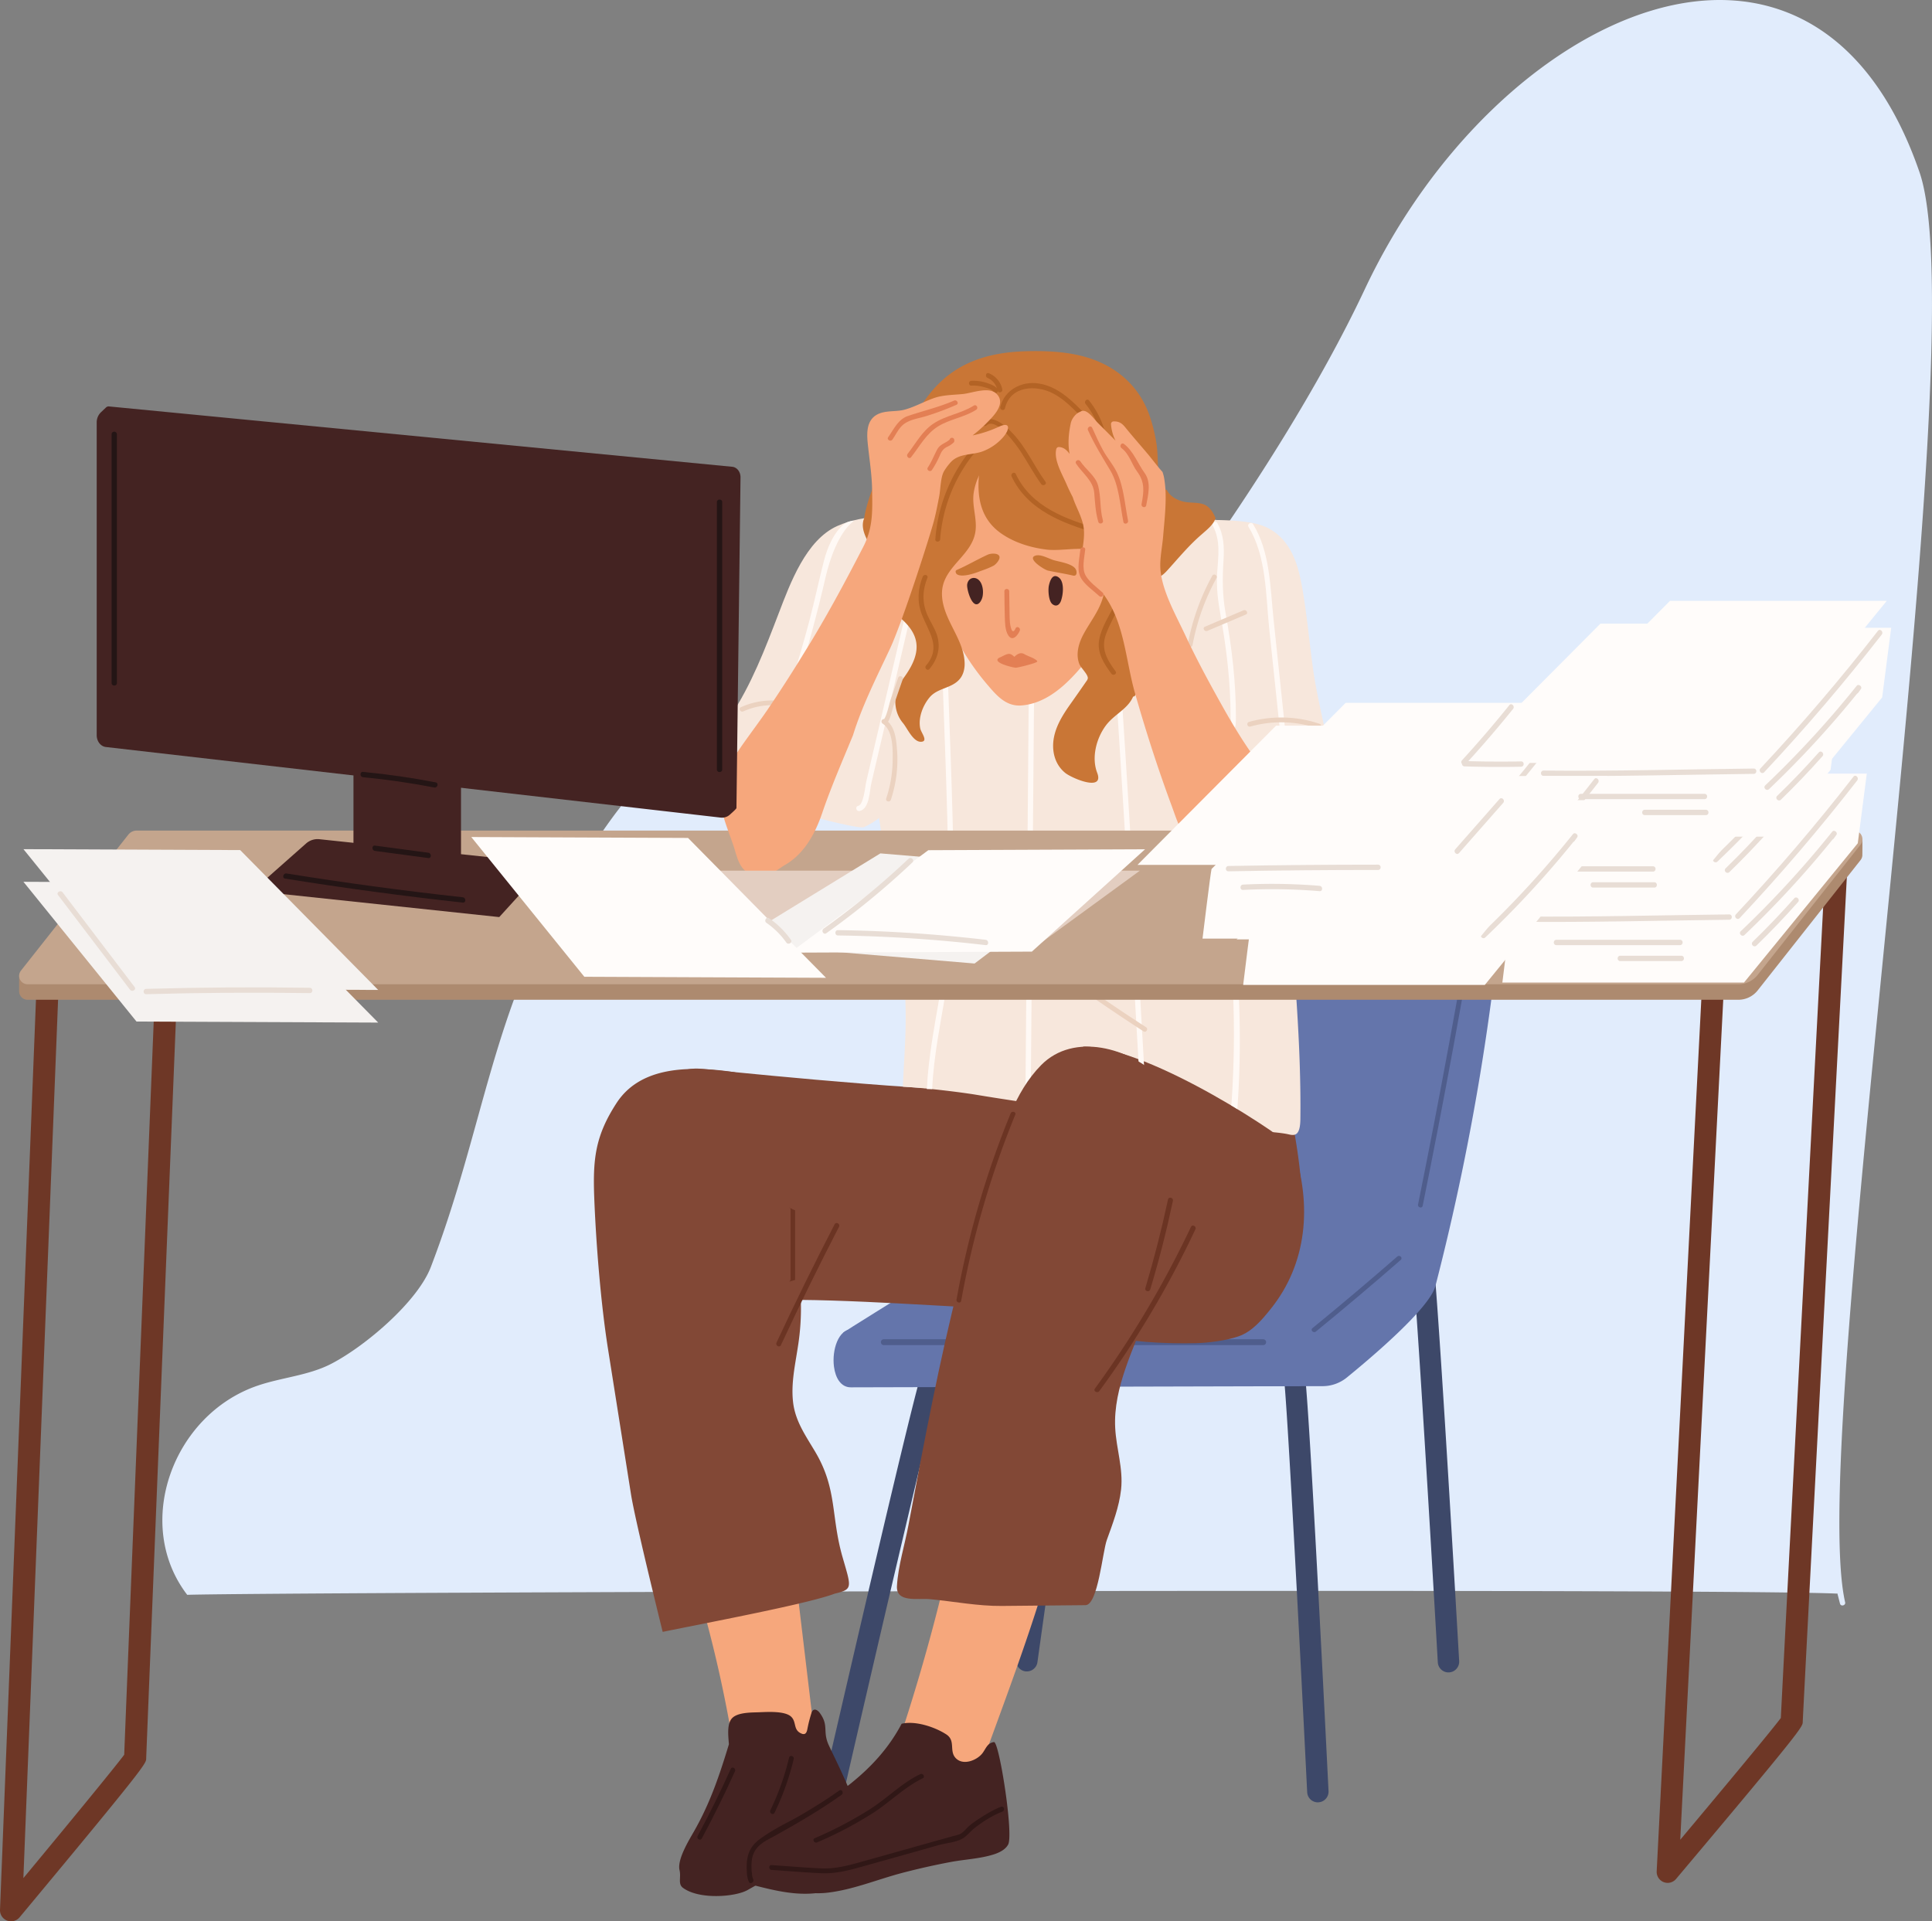 <svg id="Layer_1" data-name="Layer 1" xmlns="http://www.w3.org/2000/svg" viewBox="0 0 1574.99 1566.41"><rect x="0" y="0" width="1574.99" height="1566.41" fill="#808080" stroke="none"/><defs><style>.cls-1{fill:#e1ecfc;}.cls-2{fill:#f6a77c;}.cls-3{fill:#c46f5b;}.cls-4{fill:#6e3726;}.cls-5{fill:#3d4869;}.cls-6{fill:#6475ab;}.cls-7{fill:#4f5d8c;}.cls-8{fill:#824836;}.cls-9{fill:#f7e7dc;}.cls-10{fill:#e3dfcf;}.cls-11{fill:#fff9f5;}.cls-12{fill:#c97636;}.cls-13{fill:#ebd2c0;}.cls-14{fill:#b36325;}.cls-15{fill:#522643;}.cls-16{fill:#ad8a6f;}.cls-17{fill:#c4a58d;}.cls-18{fill:#fffcfa;}.cls-19{fill:#6b3423;}.cls-20{fill:#442322;}.cls-21{fill:#e8ddd5;}.cls-22{fill:#e37f54;}.cls-23{fill:#301716;}.cls-24{fill:#e3cec1;}.cls-25{fill:#f5f2f0;}.cls-26{fill:#241515;}</style></defs><path class="cls-1" d="M1876.32,378.19C1790,127.71,1531.56,245.3,1424.09,473.63c-75.07,159.49-214,331.49-237,360.33-13.73,17.22-31.39,30.52-54.74,32.36-20.5,1.62-40.95-4.39-60-11-33.68-11.7-65.56-24.23-101.37-28.88-31.49-4.1-27-2.66-58.29,2.93-63.82,11.41-103.17,73.45-136.29,127.34-64,104.13-69.91,200-113.69,314.11-10.85,28.26-53.44,64.56-81.3,78.93-18.35,9.47-40,11-59.64,17.66-69.35,23.48-102,112.74-57.65,170.61,87.1-2.33,1245.95-5.35,1344.52-1a2.33,2.33,0,0,0,.73-.11l2.14,8.32c.67,2.59,4.78,1.49,4.18-1.1C1784,1406.31,1924.52,518.1,1876.32,378.19Z" transform="translate(-311.51 -237.79)"/><path class="cls-2" d="M1366.65,783.49a2,2,0,0,0,1.5-2.37c-1.8-9.47-20.73-5.42-26.92-4.19-10,2-24.79,4.92-29.16,15.4a1.52,1.52,0,0,0,.21,1.64q-6,29.84-12,59.67c-3.11,15.4-7.43,32.55-.66,47.62,6.4,14.24,20.2,26.31,30.37,37.86,5.25,6,10.44,6.42,12.49.64a2.16,2.16,0,0,0,.52-.15c8.78-4.69,24.28.17,27-8.86,4.5-15.19,3.15-53,1.72-67.11C1368.69,834.68,1370.7,812.28,1366.65,783.49Z" transform="translate(-311.51 -237.79)"/><path class="cls-3" d="M969.29,844.23a158.77,158.77,0,0,0-6.72-24.3c-2-5.34-4.23-11.3-9.62-14-9.14-4.63-20.39-1.18-29.5,4.68a5.78,5.78,0,0,1-.13,2.42c-3.28,12.41-8.14,24.21-13.4,35.89a4.45,4.45,0,0,1-1.72,1.93c-6.41,22.78-9.73,47.56.49,68a1.63,1.63,0,0,0,2,.92c1.1,6.78,8.83,9.87,15.85,7.4,11.62-4.08,21.05-17.21,27.64-26.94a171.31,171.31,0,0,0,20.25-40.64C976.41,853.64,975.93,844,969.29,844.23Z" transform="translate(-311.51 -237.79)"/><path class="cls-4" d="M1671,1772.88a9,9,0,0,1-8.94-9.43l37.26-728a8.91,8.91,0,0,1,2.39-5.66l101.17-108.34a9,9,0,0,1,15.5,6.58c-.37,7.06-37,705.61-37.25,713.53,0,4,0,5.42-103.26,128.1A9,9,0,0,1,1671,1772.88Zm46-733.22-35.73,698.05c33.52-40,74.53-89.22,82-99.27,2-40.87,26.31-504.8,35.84-686.75Zm46.19,600.91q0,.36,0,.75S1763.19,1641,1763.21,1640.57Z" transform="translate(-311.51 -237.79)"/><path class="cls-4" d="M320.52,1804.21a9,9,0,0,1-9-9.37l29.91-757a9,9,0,0,1,2.38-5.76L445,922.48A9,9,0,0,1,460.59,929c-.3,7.35-29.7,735-29.9,742.42,0,4.08,0,5.51-103.24,129.58A9,9,0,0,1,320.52,1804.21Zm38.78-762.35L330.57,1769c33.54-40.43,74.65-90.39,82.2-100.61,1.64-42.73,22.43-557.51,28.82-715.66Zm53.39,628.76a5.15,5.15,0,0,0,0,.56S412.67,1671,412.69,1670.62Z" transform="translate(-311.51 -237.79)"/><path class="cls-5" d="M991.39,1700.2a8.72,8.72,0,0,0,9.25-6.72c29.18-126.76,74.14-319.29,78.38-330.17a8.49,8.49,0,0,0-3.85-11.52,8.9,8.9,0,0,0-11.84,4c-4.74,9.2-62.19,257.83-79.68,333.81a8.72,8.72,0,0,0,6.54,10.45A7.13,7.13,0,0,0,991.39,1700.2Z" transform="translate(-311.51 -237.79)"/><path class="cls-5" d="M1148.61,1600.48a8.73,8.73,0,0,0,8.63-7.52c16.55-118.79,42.36-299.46,45.58-310.34a8.52,8.52,0,0,0-4.84-11.16,8.89,8.89,0,0,0-11.44,5c-3.92,9.58-36.64,242.85-46.57,314.12a8.72,8.72,0,0,0,7.43,9.84A8.31,8.31,0,0,0,1148.61,1600.48Z" transform="translate(-311.51 -237.79)"/><path class="cls-5" d="M1385.06,1707.2a8.22,8.22,0,0,0,1.22,0,8.73,8.73,0,0,0,8.27-9.14c-3.86-77.88-16.7-332.74-19.75-342.62a8.72,8.72,0,0,0-16.77,4.78c2.31,12.47,12.68,209.16,19.11,338.7A8.71,8.71,0,0,0,1385.06,1707.2Z" transform="translate(-311.51 -237.79)"/><path class="cls-5" d="M1491.62,1601.27a9.87,9.87,0,0,0,1.22,0,8.73,8.73,0,0,0,8.2-9.21c-4.35-75.77-18.78-323.76-21.9-333.62a8.72,8.72,0,0,0-16.72,4.92c2.39,12.27,14,203.68,21.21,329.7A8.73,8.73,0,0,0,1491.62,1601.27Z" transform="translate(-311.51 -237.79)"/><path class="cls-6" d="M998.92,1324.26c4.5-3.29,157.05-97.75,157.05-97.75l11.63,91.23s-161,19.85-161.66,17.5S998.92,1324.26,998.92,1324.26Z" transform="translate(-311.51 -237.79)"/><path class="cls-6" d="M1084.2,1351.57c40.29-134.65,66.67-296.68,77.22-436.88,0-.26,0-.53.06-.79.67-4.9,3.79-9.07,9.52-9.86,0-.2,1.94-.2,1.94-.2a14.74,14.74,0,0,1,6.51,0H1525.9c7.24-1.68,15.44,2,14.85,11.4a1983,1983,0,0,1-59.06,371c-4.68,18.1-52.27,58.38-72.28,74.67a31.39,31.39,0,0,1-19.84,7H1100.46a12.54,12.54,0,0,1-6.29-1.62C1087.49,1365.31,1081.71,1359.88,1084.2,1351.57Z" transform="translate(-311.51 -237.79)"/><path class="cls-6" d="M991.37,1352c-1.76-13.61,3.59-30.51,14.63-30.51h428.14c14.61,0-50.88,46.44-64.06,46.44l-365,.94C997,1368.87,992.56,1361.19,991.37,1352Z" transform="translate(-311.51 -237.79)"/><path class="cls-7" d="M1032,1334.43h309.29a2.38,2.38,0,1,0,0-4.76H1032a2.38,2.38,0,1,0,0,4.76Z" transform="translate(-311.51 -237.79)"/><path class="cls-7" d="M1515.74,957.86q-21.85,131.39-48.22,261.94c-.5,2.48,3.3,3.54,3.8,1q26.36-130.55,48.22-261.94C1520,956.43,1516.16,955.36,1515.74,957.86Z" transform="translate(-311.51 -237.79)"/><path class="cls-7" d="M1450.63,1262.19q-34.12,29.76-69.19,58.43c-2,1.6.84,4.38,2.79,2.78q35.05-28.65,69.19-58.43C1455.33,1263.3,1452.53,1260.53,1450.63,1262.19Z" transform="translate(-311.51 -237.79)"/><path class="cls-8" d="M1343.19,1266.55c57.13,7.22,14-142.12,14.51-154.13s-24.11,1-35-3.34c-15.46-6.16-31.59-11.09-47.48-16-34.57-10.73-70.59-18.87-107-16.45a162.85,162.85,0,0,0-49.26,10.67c-16.54,6.55-31.5,18.65-49.72,19.77,0-2.67-4-2.68-3.94-.14.35,17.06.76,34.23-1.07,51.22-2,18.34-7.7,35-13.62,52.33a233,233,0,0,0-10.24,44.7c-1,7.81-1.87,15.64-2.61,23.48-.51,5.44-1.62,11.63,2.33,16.12,5.6,6.38,16,3.89,23.24,2.8a511.6,511.6,0,0,1,56-5.23c35.41-1.43,70.87.21,106.23,2.21,16.31.92,32.94,2.84,49.26,1.32,14.38-1.34,27.54-6.67,40.58-12.6,11.65-5.29,21.52-11.89,26.73-24,6.07-14.09,9.24-29.93,13.52-44.64C1360,1199.66,1327.33,1264.54,1343.19,1266.55Z" transform="translate(-311.51 -237.79)"/><path class="cls-8" d="M1150.67,1127.59c-60.87,2.06-211.83-12.73-265.85-18.28-13.93-1.43-16.78,2.25-30.24,5.81-13.67,3.62,33.38,23,34.64,35.57,3,29.68,5.79,59.39,9.61,89,3.52,27.15,6,54.19,8,81.49.16,2.16.35,4.43,1.58,6.22,3.69,5.38,9.93-28,14.79-28.54,41-4.37,146,3.39,187.25,5.15,16.41.71,8.4-34.33,21.66-46.42,10.51-9.59-17.66,35-15.2,21.55,5.15-28.06,4.44-56,13.77-83.39,3.26-9.56,10-19.64,9.59-30C1139.78,1152.12,1161.62,1127.22,1150.67,1127.59Z" transform="translate(-311.51 -237.79)"/><path class="cls-9" d="M1395.24,851.39c.76-.38-7.34-33.31-11.66-57.69-4.21-23.72-7.16-65.73-13.11-89.08-4-15.76-11.66-30.16-27.07-37.15-15.13-6.86-45-6-72.68-5.28-15.35-3.44,10.88,24.09,11.6,32.61a554,554,0,0,0,11.55,75.11c5.68,25.26,16,49.84,19.63,75.46.77,5.5-.09,19.9,5.54,23.42a4.38,4.38,0,0,0,6.86-2.75c13.3-.42,27-.49,39.3,5.32,3.69,1.75,2.19,25.95,6.71,23.37C1372.6,894.33,1397.64,840.49,1395.24,851.39Z" transform="translate(-311.51 -237.79)"/><path class="cls-9" d="M1393.79,831.69a67,67,0,0,0-11.07-5.57c-4.43-8.93-16.44-7.07-24.31-8.12-12.46-1.66-22.52,2.56-32.62,11.07-6.82,5.75-10,13.08-6.86,22.59,2,5.92,5.75,11.77,9.2,16.65,4.16,5.87,10.52,8.61,14.47,14.23a1.31,1.31,0,0,0,2.21.12c8.18,6.42,3.61,3.3,13.64,6.2,14.4,4.17,22.38,18.17,27.43,6.06,6.65-16,10.9-37.2,11.76-54.43C1397.87,835.9,1397.25,834,1393.79,831.69Z" transform="translate(-311.51 -237.79)"/><path class="cls-10" d="M976.65,830.46a40.84,40.84,0,0,0-9.55-9.9c-4.31-3.17-15.08-5.93-20.25-10.74.51-1.2,0-2.85-1.69-2.74l-.43,0a6.45,6.45,0,0,1-.74-3.31c.14-2.54-3.8-2.53-3.94,0a13.09,13.09,0,0,0,.33,3.63c-11.26.92-26.17,3-33.82,10.32-4.07,3.88-4.51,9.84-5.72,15l-6.08,26.14c-.93,4-9.43,25.2,1.43,25.24,3.4,0,4.83-3.64,7-5.65,6.49-6.06,17.78-8.38,26.36-8.65a54.87,54.87,0,0,1,25.36,5.3c4.38,2.1,10.09,8.4,14.78,9,8.48,1.11,12.29-15,13.4-20.9A43.76,43.76,0,0,0,976.65,830.46Z" transform="translate(-311.51 -237.79)"/><path class="cls-10" d="M1216.11,661.43c.91-.64-17.83,11.35-16.75,11.1,3.94-.89,10.46-2,18-3.14C1216,665.39,1215.22,662.06,1216.11,661.43Z" transform="translate(-311.51 -237.79)"/><path class="cls-9" d="M1042.72,1004c11.24,47.18,6.16,83,4.85,119.78,16.84.82,46,4.26,60.68,6.71,37,6.14,74.08,11.08,111.22,16.26,27.23,3.8,54.46,7.64,81.74,11.1,13.64,1.73,47.62,1.67,61,4.81,5,1.16,9.24,1,9.39-12.63.69-61.59-5.09-121.26-9.5-182.72-1.36-19.06,0-39.9-3.11-58.66-7.63-45.76-23.29-91.8-21.88-137.29a219.78,219.78,0,0,0-5.59-58.24c-4.83-20.12-5.33-52-33.17-51.64-11.12.13-22.32-.11-33.37,1.37-8.82,1.18-30.76,4-47.67,6.59,2.07,6.31,5.4,14.29,5.39,16-.16,36.12-25.58,91.92-70.3,81.69-22.4-5.12-39.25-22.38-51.06-41.25a177.88,177.88,0,0,1-15.07-30.73c-1.79-4.67-6.14-28.47-10.85-29.5a6.18,6.18,0,0,0-2.42.11c-15.81,2.87-41.63-4.14-54.91,5.83-12.32,8.16-15.91,35.79-18,49.8-3.4,23-6,46.54-3.27,69.75,2.55,22.12,11.44,44.07,19.33,64.87q1.71,4.5,3.4,9c-.15.61-.2,1.22-.33,1.82C1034.35,915.59,1030.73,953.66,1042.72,1004Z" transform="translate(-311.51 -237.79)"/><path class="cls-11" d="M1310.68,738c-2.7-14.91-2.72-28.47-1.75-43.44.7-10.75.28-20.73-5-30.33-1.34-2.45-5.09-.26-3.75,2.19,6.64,12.13,4.41,25.38,3.57,38.54-.73,11.6.65,22.81,2.71,34.19,5,27.81,8.25,55.45,8.25,83.74,0,2.79,4.34,17.27,4.34,0C1319.08,794.17,1315.78,766.15,1310.68,738Z" transform="translate(-311.51 -237.79)"/><path class="cls-11" d="M1150.09,812l-2.76,335.1c0,2.79,4.31,2.79,4.33,0q1.38-167.55,2.77-335.1C1154.45,809.21,1150.11,809.2,1150.09,812Z" transform="translate(-311.51 -237.79)"/><path class="cls-12" d="M1295.27,650.26c-5.11-3.51-13-2-19.21-3.56-6.77-1.73-11-5-13.29-9.32-2.54-.93-4.59-3.44-5.83-8.87-2.21-9.71-1.12-19.84-2.76-29.65a130.23,130.23,0,0,0-6-23.51c-9.5-25.79-30.58-41.82-57-47.86-14-3.2-28.53-3.71-42.91-3.35-31.3.8-58.47,9.25-78.55,34.29-18.86,23.51-28.11,53.76-30.7,83.45-.56,6.38-.8,12.79-.77,19.2.13,23.61,14.88,11.85,18,35.13.33,2.48,4.27,2.51,3.94,0-.09-.66-.17-1.33-.26-2a1.69,1.69,0,0,0,.24,0c7.46.07,10.57-6.32,13.88-12.08,6.62-11.49,13.67-22.71,21.31-33.55,7.32-10.39,15.63-20,23.21-30.16a61.33,61.33,0,0,0,6.55-10.8c4-8.54,7.18-13.61,14.79-19.26a2.14,2.14,0,0,0,.2-3.23l1.45-1c4.18,7.77,17.17,8.55,24.1,12,14.2,7,22.45,17.11,29.35,31.07a521.69,521.69,0,0,0,45.36,74.4c3.56,4.91,9.92,9.46,16.18,6.55,3-1.39,5.31-3.92,7.53-6.39l3.63-4.06c7.27-8.2,14.48-16.44,22.69-23.6,6.11-5.33,10.13-8.5,12.06-13.83C1300.8,656.1,1298.51,652.49,1295.27,650.26Z" transform="translate(-311.51 -237.79)"/><path class="cls-11" d="M1089,951.42c-.77-63.09-3.75-126.22-5.75-189.28-.09-2.79-4.43-2.8-4.34,0,2,63.06,5,126.19,5.75,189.28.39,32.18-1.28,64-6.67,95.77-4.39,25.86-9.7,52.3-10.88,78.5,1.45-.06,2.86-.06,4.31,0,1.28-27.93,7.35-55.92,11.78-83.51C1088.06,1012.11,1089.39,981.84,1089,951.42Z" transform="translate(-311.51 -237.79)"/><path class="cls-2" d="M1231.46,625.06c-7.36-43.8-32.08-73.56-80.65-71.61-39.75,1.59-67,27.5-77.54,63.92-13.87,48.06-2.15,107.86,22.85,150.2a199.77,199.77,0,0,0,20.16,28.26c7.62,8.92,15.33,18.15,28.07,17.1,21.75-1.78,38.45-18.87,51.42-34.66C1225.85,741.66,1239.37,672.17,1231.46,625.06Z" transform="translate(-311.51 -237.79)"/><path class="cls-8" d="M1365.77,1173.88c-1.86-5.54-115.84-82.8-171-82.8-2.66,0-19.41,62.72-15.5,95.09,5.47,45.19,23.83,139.4,24.78,139.42,27,6.24,56.49,7.86,82.17,7.29,9.91-.22,25.28-2.13,35.17-5.65,11.06-3.94,18.93-13.47,26.07-22.35C1377,1268.1,1381.39,1220.37,1365.77,1173.88Z" transform="translate(-311.51 -237.79)"/><path class="cls-9" d="M1034.44,703.08c-.63-6-3.56-11.4-5.31-17.2-1.66-5.51,35.22-14.29,38.23-19.54-21.54-10.08-51.66-9.32-73.19.25-25.55,11.35-38.46,46.72-47.79,71.06C935.15,767,924.08,796,906.67,822.27c-8,13.22-9.41,42.61,0,48.21,9.87,5.88,20.18,23.4,32.14,24.44,6,.52,71.74,19.71,77.19,17.17,36.91-17.17,18.67-44,22.3-52.66,6.65-16-6.71-41.08-1.34-57.53C1048.56,766.4,1038.59,742.11,1034.44,703.08Z" transform="translate(-311.51 -237.79)"/><path class="cls-11" d="M1349.69,742.3c-2.71-25.74-2.7-54.38-16.62-77.11-1.46-2.38-5.21-.2-3.74,2.19,14.8,24.18,14,56,16.91,83.35q4.65,44.24,9.31,88.46c.29,2.75,4.63,2.78,4.34,0Z" transform="translate(-311.51 -237.79)"/><path class="cls-11" d="M1000.05,664.71c-8.88,6.93-14.08,19.65-16.84,30.29-4.14,15.94-7.46,32.08-11.66,48q-13.37,50.57-31.38,99.71c-1,2.63,3.23,3.76,4.19,1.15q16.49-45.2,29.2-91.63,6-22.2,11.16-44.63c3.1-13.56,10.61-35.5,22.2-44.56C1009.11,661.34,1002.22,663,1000.05,664.71Z" transform="translate(-311.51 -237.79)"/><path class="cls-11" d="M1049.63,738.44l-18.42,78.75q-4.35,18.66-8.72,37.3-2.41,10.37-4.84,20.73c-.93,3.94-2,18.61-6.57,19.61-2.73.59-1.58,4.77,1.15,4.18,8.2-1.78,8.09-16.19,9.6-22.64q5.33-22.8,10.66-45.59,10.66-45.6,21.32-91.19C1054.45,736.88,1050.27,735.72,1049.63,738.44Z" transform="translate(-311.51 -237.79)"/><path class="cls-11" d="M1222.4,750.18c-.19-2.78-4.53-2.8-4.34,0q13.2,202.19,24.51,404.48c.16,2.78,4.5,2.8,4.34,0Q1235.6,952.37,1222.4,750.18Z" transform="translate(-311.51 -237.79)"/><path class="cls-11" d="M1315.32,1139.12a27.9,27.9,0,0,1,4.86,2.93c3.87-52.12,2.14-105.62-4.16-157.53-.33-2.74-4.67-2.77-4.34,0A814.22,814.22,0,0,1,1315.32,1139.12Z" transform="translate(-311.51 -237.79)"/><path class="cls-13" d="M957.57,811.13a61.83,61.83,0,0,0-42.08,3.24c-2.31,1-.31,4.43,2,3.4a56.69,56.69,0,0,1,39-2.84C959,815.61,960,811.79,957.57,811.13Z" transform="translate(-311.51 -237.79)"/><path class="cls-13" d="M1299.77,707.18a186.66,186.66,0,0,0-19.89,55.52c-.46,2.47,3.33,3.54,3.8,1a183,183,0,0,1,19.5-54.57C1304.4,706.94,1301,705,1299.77,707.18Z" transform="translate(-311.51 -237.79)"/><path class="cls-12" d="M1235,740.52c2.55-11.78,13.92-13.69,13.09-25.59-.64-9.1,3.73-20.6,0-28.76-.22-3.16.71-4.78,0-7.88-.57-2.46-5.21-7.52-2-7.88,21.7-2.46,2.28-33.62,2-33.16-12.27-12.79-6.71-43.23-14.45-59.23-6.6-13.64-44.4-26.09-59.25-31.52-11.68-4.27-41.42-.29-53.38,4.06-3.85,1.39-5.69,43.94-5.17,47.82a1.72,1.72,0,0,0-1.57,1.39c-6.11,24.82-11.16,55.1,12.67,72.39,10.85,7.88,24.64,12.12,37.82,13.71,13.67,1.65,32.88-4.15,45.32,3.33.25.75.56,1.47.77,2.25a62.18,62.18,0,0,1-.42,34.11c-3.38,11.24-10.85,20-16.14,30.26-3.74,7.27-5.91,16-2.78,23.59,1.22,2.93,7.21,8.47,6.79,11.48a5.09,5.09,0,0,1-1,2.08q-6.22,9-12.58,18c-6.66,9.34-13.24,19.5-14.5,31.19-1,9.7,1.86,19.32,9.52,25.65,5.43,4.49,32.27,15.86,26.2,0-4.76-12.4-.7-28,7-38.42,6.88-9.29,17.86-13.33,22.31-23.68a1.83,1.83,0,0,0,1.6-.89c5.19-8.2-1.11-16.46-3.39-24.45C1229.75,767.23,1232.23,753.56,1235,740.52Z" transform="translate(-311.51 -237.79)"/><path class="cls-12" d="M1131,601.28c.19-8.16-4.41-48.21-12.39-50.9-9.6-3.24-50.07,12.64-57.14,19-18,16.27-42.08,67.12-45.45,90.89-6.55,15.3,17.55,32.59,14.13,48.71-2.58,12.17,2,21.84,13.59,31.15,18.43,14.84,20.09,29.67,3.74,51.31-7.63,10.09-8.61,25.4.11,35.79,3.57,4.24,8.37,15.81,15,15.32,5.82-.44-.16-7.35-.89-10.9-1.78-8.63,2.1-18.74,7.69-25.36,6.61-7.82,18.11-7.13,24.59-15,2.88-3.48,4-8.15,3.92-12.67-.3-15.21-10.69-28.27-15.66-42.13-2.47-6.88-3.79-14.42-2-21.51,4.21-16.61,22.94-25.39,26.25-42.63,2.09-10.82-2.84-21.73-1.21-32.72a49.3,49.3,0,0,1,16.92-30.31c.44,1.31,2,2.19,3.13.85l5.42-6.67A2,2,0,0,0,1131,601.28Z" transform="translate(-311.51 -237.79)"/><path class="cls-14" d="M1163.78,630.55c-9.3-12.89-15.74-28-26.81-39.57-5.35-5.61-16.25-16-24-9.17-1.91,1.69.89,4.47,2.78,2.79,8-7.12,24.29,16,27.78,21.28,5.78,8.8,10.67,18.11,16.84,26.65C1161.85,634.57,1165.27,632.61,1163.78,630.55Z" transform="translate(-311.51 -237.79)"/><path class="cls-14" d="M1207.71,669.06c-26.82-7.72-55.43-17.82-68.14-44.86-1.08-2.3-4.48-.3-3.41,2,13.13,27.93,42.76,38.69,70.5,46.68C1209.1,673.56,1210.14,669.76,1207.71,669.06Z" transform="translate(-311.51 -237.79)"/><path class="cls-14" d="M1102.45,605.08A131,131,0,0,0,1074,677.47c-.19,2.53,3.75,2.52,3.94,0a126.43,126.43,0,0,1,27.31-69.61C1106.8,605.9,1104,603.09,1102.45,605.08Z" transform="translate(-311.51 -237.79)"/><path class="cls-14" d="M1075,754.57c-1.92-5.37-5.18-10.07-7.45-15.27-4.4-10-4.11-20.33,0-30.42,1-2.35-2.86-3.37-3.8-1-4,9.85-4.7,20.41-.89,30.47,5.59,14.72,16.47,27.06,3.53,42.09-1.65,1.91,1.12,4.71,2.78,2.79C1076.24,775,1078.71,764.93,1075,754.57Z" transform="translate(-311.51 -237.79)"/><path class="cls-14" d="M1204.4,583.84c-13.46-13.06-26.41-30.38-46.23-33.42-13.74-2.1-27.9,5.23-31.19,19.23-.58,2.46,3.22,3.52,3.8,1,4.33-18.44,25.42-19.41,39.41-12,12.45,6.64,21.45,18.21,31.42,27.88C1203.43,588.39,1206.22,585.61,1204.4,583.84Z" transform="translate(-311.51 -237.79)"/><path class="cls-13" d="M1245.76,1075.25a1635.38,1635.38,0,0,1-135.24-97.74c-2-1.57-4.77,1.2-2.79,2.79a1647.05,1647.05,0,0,0,136,98.35C1245.9,1080,1247.88,1076.62,1245.76,1075.25Z" transform="translate(-311.51 -237.79)"/><path class="cls-15" d="M1286.17,1041.47a1025.53,1025.53,0,0,1-122-43.42c-2.31-1-4.32,2.4-2,3.4a1034,1034,0,0,0,122.94,43.82C1287.56,1046,1288.61,1042.17,1286.17,1041.47Z" transform="translate(-311.51 -237.79)"/><path class="cls-14" d="M1199.26,564.27c-1.58-2-4.35.82-2.79,2.79a65.06,65.06,0,0,1,14.12,36.52c.17,2.52,4.11,2.54,3.94,0A69.8,69.8,0,0,0,1199.26,564.27Z" transform="translate(-311.51 -237.79)"/><path class="cls-14" d="M1224.39,731.19c1.1-2.28-2.3-4.28-3.41-2-4.58,9.46-11.63,19.86-13.45,30.37s4,19.39,10,27.55c1.49,2,4.91.06,3.41-2-6.93-9.42-12.21-18.29-7.83-30.21C1216.13,746.77,1220.6,739,1224.39,731.19Z" transform="translate(-311.51 -237.79)"/><path class="cls-16" d="M1829.79,922.09s-9.34.91-9.85,2.18c-.2.5.13,1.85.59,3.32H423a8.83,8.83,0,0,0-6.91,3.35l-84,106.41c-1.4-2.39-2.67-4.58-2.76-4.79-.2-.48-2.21.55-2.21.55v13.22a6.91,6.91,0,0,0,6.87,6.56H1728.63a20.08,20.08,0,0,0,15.77-7.64L1828.26,939a6.87,6.87,0,0,0,1.46-4.73C1829.78,934.32,1829.79,922.09,1829.79,922.09Z" transform="translate(-311.51 -237.79)"/><path class="cls-17" d="M1728.63,1040.24H334a6.87,6.87,0,0,1-5.39-11.13l87.5-110.82a8.76,8.76,0,0,1,6.9-3.35h1399.7a7.07,7.07,0,0,1,5.55,11.45L1744.4,1032.6A20.08,20.08,0,0,1,1728.63,1040.24Z" transform="translate(-311.51 -237.79)"/><path class="cls-14" d="M1117.62,542.1c-2.33-1-3.35,2.83-1,3.8a13.68,13.68,0,0,1,7.59,8.55c-1.56-2.16-5-3.24-7.24-4.11a35,35,0,0,0-13.6-2.08c-2.53.09-2.54,4,0,3.94a31.58,31.58,0,0,1,9.38.94c1.36.36,6.56,1.66,8,3.19a2,2,0,0,0,3.33,1.73l.34-.32a1.9,1.9,0,0,0,.51-1.14c.75,2,4.12,1,3.67-1.36A18,18,0,0,0,1117.62,542.1Z" transform="translate(-311.51 -237.79)"/><path class="cls-2" d="M1133,585.24c-.72-1.34-3-1.5-7.33.54a97.25,97.25,0,0,1-21.3,7,109.73,109.73,0,0,0,10.84-9.49c5.17-5.27,15.59-14.85,10-22.9a12.73,12.73,0,0,0-1.15-1.38c-6.16-6.42-19.92-.78-27.36,0-7.68.79-16.27.7-23.63,3.27-8.13,2.83-15.52,7.12-23.92,9.45-7.53,2.1-16.68.23-23.52,4.58-8.74,5.55-7.37,17.37-6.38,26.27,1.28,11.56,3,22.5,3.21,34.2.27,17.42.91,31.16-7.28,47-14.89,28.88-30.34,57.67-47.51,85.27q-14.11,23.15-29.29,45.63c-10.16,15.05-21.69,29.38-31.22,44.82-8.3,13.46-10.63,26.68-6.44,42,2.32,8.49,5.61,16.78,8.5,25.09,2.13,6.11,3.61,14.3,8,19.34,4.61,5.25,10.81,8.5,17.85,6.4,6.1-1.82,11.45-6.45,16.88-9.66,15.35-9,24.24-25.6,29.82-42,7.3-21.44,16.48-42.47,25.13-63.48,7.37-23.94,19.48-47.82,30.09-70.44,10.16-21.66,32.34-91,35.78-103.94,1.77-6.68,3.06-13.49,4.38-20.28,1.1-5.69,1.06-16.15,4.19-21a47.42,47.42,0,0,1,5.42-7.12c7-7.32,17.28-5.36,26.1-8.73a41.65,41.65,0,0,0,16.11-11.1C1132.17,591.06,1134,587.06,1133,585.24Z" transform="translate(-311.51 -237.79)"/><path class="cls-2" d="M1366.61,898.5c-4.93-9.61-12.69-18.18-19.52-26.35-15-17.92-27.47-37.92-38.87-58.24-10.8-19.26-21.34-38.7-30.68-58.72-7.83-16.79-20.62-38.76-20.16-57.7.18-7.6,1.76-15.17,2.36-22.75.89-11,2.29-22.92,2-34.38a88,88,0,0,0-1.21-12.78,33.46,33.46,0,0,0-1.32-5c-4.32-4.79-8.22-10.11-12-14.63-6.11-7.28-12.36-14.32-18.33-21.71-2.75-3.4-5.18-5-9.55-4.88a2.14,2.14,0,0,0-2.12,2.13,36,36,0,0,0,3.67,13.58l-.88-.93q-6.7-6.78-13.46-13.5c-2.75-2.75-7.11-9.21-11.31-9.86a4.52,4.52,0,0,0-3.29.83c-3.38,1.11-6.71,5.54-7.47,9-1.78,8.18-2.6,17-1,25.25-2.23-3.06-4.86-5.49-8.84-5.62a2.15,2.15,0,0,0-2,1.56c-2.27,8.87,4.79,20.58,8.21,28.48,1.6,3.69,3.3,7.28,5.15,10.76,2.41,7.56,6.48,14,8.44,22.15,2,8.44-.25,18.48-1.73,28.26,0,.46,0,.92,0,1.38,0,12.1,9.07,16.22,15.93,24.37,19.53,23.21,20.11,55.5,28.06,83.42,8.9,31.28,18.89,62.25,30.2,92.74,3.4,9.18,6.27,19.33,13,26.76,9.74,10.81,21.51,19.5,33.71,27.33,8.11,5.21,15.74,13.3,25.26,16.42,8,2.62,14-1.19,18-8.27,6.28-11,13.09-22.93,14.6-35.74C1372.38,913.35,1370.27,905.64,1366.61,898.5Z" transform="translate(-311.51 -237.79)"/><path class="cls-2" d="M1148,1525.38c-20.92-5.07-42-13.38-63.63-10.39a1590.13,1590.13,0,0,1-49.72,170.32c18.92,5.78,38.53,8.56,58,12.27,4.4.83,6,1.73,10.39,2.85,20.17-56.71,45.67-121.88,62.36-179.7C1161.06,1519.64,1152.39,1526.45,1148,1525.38Z" transform="translate(-311.51 -237.79)"/><path class="cls-18" d="M1412.17,832.73l-113,113.54c-1,4.49-7.35,56.77-7.35,56.77h197l92.64-113.54,7.35-56.77Z" transform="translate(-311.51 -237.79)"/><path class="cls-2" d="M912.25,1674.94a2.1,2.1,0,0,0,1,.28c0,.11,0,.21-.09.32a1.19,1.19,0,0,0-.08.4c17,2.36,37.86-8.08,52.37-13.51q8.71-3.26,17.22-6.88c.1-.93-6.69,12.26-5.9,7.5L958.6,1510.58c.12,2.44,5-3.89,2.88-2.95-12.68,5.46-27.25,5.59-40.5,9.56-13.51,4-26.77,9-40.1,13.52-1.51.52-1.44,2.06-.61,3a1060.94,1060.94,0,0,1,31,139.48A6.19,6.19,0,0,1,912.25,1674.94Z" transform="translate(-311.51 -237.79)"/><path class="cls-8" d="M1257,1116.47c-24.46-24.34-70-37.35-96.68-10.37-22.07,22.34-31.73,55.67-40.89,84.85-19.35,61.72-34.59,124.67-47.54,188-6.92,33.91-13.33,67.93-19.74,102-3,16.15-8.48,33.46-9.44,49.88-.8,13.82,16.73,9.81,26.9,10.75,19.7,1.82,38.81,5.7,58.65,5.52l68.15-.64c10.16-.1,13.87-43.38,17.4-53.18,4.81-13.36,10-26.76,11.6-41,1.91-17.18-3.89-33.27-4.78-50.27-1.75-33.25,15.65-65.31,26.51-95.83,7-19.81,13.15-39.93,19-60.12,4.92-17,14.92-38.09,15.72-55.76C1283.24,1159.86,1274.87,1134.23,1257,1116.47Z" transform="translate(-311.51 -237.79)"/><path class="cls-8" d="M807.15,1337.48,825.9,1456c3.53,22.32,25.84,112.24,25.84,112.24,39.66-8.11,118.77-23,140.13-31.13,15.07-3.64,13.72-4.75,6.53-29.71-9.63-33.43-4.23-55.36-22.16-85.72-7.72-13.07-16.34-25-18.18-40.53s1.73-30.8,4-46a198.18,198.18,0,0,0,2.31-37.14,193.5,193.5,0,0,0-13.32-63.31c.12-.25,3.52,8.59,3.53,8.25.76-41.65-3.35-125.2-46.12-131.29-41.29-5.88-76.59-2-94.41,25.55-17.51,27-19.31,46-18.08,77.64C797.44,1252.25,801.32,1300.62,807.15,1337.48Z" transform="translate(-311.51 -237.79)"/><path class="cls-19" d="M1135.39,1145.55a752.1,752.1,0,0,0-44.1,151.75c-.45,2.48,3.35,3.54,3.8,1a751.72,751.72,0,0,1,44.1-151.75C1140.14,1144.25,1136.33,1143.23,1135.39,1145.55Z" transform="translate(-311.51 -237.79)"/><path class="cls-19" d="M991.92,1235.91q-24.67,47.76-47.39,96.49c-1.11,2.4,2.44,4.49,3.57,2.09,16.58-35.59,31.95-66.64,47.38-96.5C996.7,1235.63,993.14,1233.54,991.92,1235.91Z" transform="translate(-311.51 -237.79)"/><path class="cls-19" d="M959.69,1224.57v56.75c-7.84,2-3.72,2-3.72-.66v-56.74C956,1221.27,951.85,1221.26,959.69,1224.57Z" transform="translate(-311.51 -237.79)"/><path class="cls-19" d="M1282.4,1238.06a816.53,816.53,0,0,1-78.28,131.8c-1.56,2.15,2.06,4.13,3.61,2a798.69,798.69,0,0,0,78.28-131.8C1287.14,1237.68,1283.54,1235.66,1282.4,1238.06Z" transform="translate(-311.51 -237.79)"/><path class="cls-19" d="M1263.68,1215.72q-7.79,36.49-18.47,72.25c-.76,2.55,3.22,3.64,4,1.09,7.9-26.43,13.23-47.67,18.47-72.24C1268.21,1214.23,1264.24,1213.12,1263.68,1215.72Z" transform="translate(-311.51 -237.79)"/><path class="cls-13" d="M1387.19,827.88a97.58,97.58,0,0,0-57.44-1.53c-2.45.67-1.41,4.47,1,3.8a93.55,93.55,0,0,1,55.35,1.53C1388.55,832.49,1389.58,828.68,1387.19,827.88Z" transform="translate(-311.51 -237.79)"/><path class="cls-13" d="M1325.2,735.37l-31.43,13.37c-2.32,1-.32,4.39,2,3.4l31.43-13.37C1329.51,737.79,1327.51,734.39,1325.2,735.37Z" transform="translate(-311.51 -237.79)"/><polygon class="cls-18" points="1181.03 686.57 984 686.57 1096.99 573.03 1273.68 573.03 1181.03 686.57"/><path class="cls-13" d="M1047.46,791.49c.83-2.4-3-3.44-3.8-1q-3,8.71-6,17.43c-1.42,4.08-2.77,12-5.37,16.12a2,2,0,0,0-1.21,3.71c.17.1.3.24.46.35a3.4,3.4,0,0,0,.3.23c8,6.14,7.5,21.76,7.35,30.65a101.85,101.85,0,0,1-5.24,29.82c-.79,2.42,3,3.46,3.8,1a103.6,103.6,0,0,0,5-41.17c-.69-7.86-1.47-16.84-7.29-22.4,2.32-3.81,3.21-9.33,4.58-13.29Z" transform="translate(-311.51 -237.79)"/><path class="cls-20" d="M987,1660.34c-5.06-11.26.46-15.69-7.3-26.16-1.24-1.67-3.46-3.33-5.21-2.19a4.45,4.45,0,0,0-1.51,2.54,112,112,0,0,0-3.3,13c-.32,1.67-.91,3.68-2.56,4a3.59,3.59,0,0,1-2.06-.31c-7.23-2.86-3.92-9.48-8.67-13.89-5.19-4.81-19.72-3.79-26.1-3.55-6.1.22-16.88,0-21.65,4.52s-3.43,14.6-2.91,21.56c-7.49,24.65-15.23,47.91-28.45,71-4.16,7.3-13.85,23-11.8,31.63,1.43,6.08-1.56,11.25,2.88,14.5,13.31,9.74,42.66,7.35,52.59,1.73,52.09-29.47,38.15-18.51,38.73-13.47-3-26.17,6.71-34.44,22.38-49.91,6.19-6.12,15.82,12,17.39,3.93,8.81,16.34,7.6-10.48,7.48-11.91C1006.25,1699,990.44,1668,987,1660.34Z" transform="translate(-311.51 -237.79)"/><path class="cls-20" d="M1134,1723.74c-1.78-24.92-9.08-66.13-12.21-65.68-5.4.79-6.52,5.3-9.29,9-4.36,5.81-15.68,10.46-21.78,4.19-5.75-5.9.15-14.27-7.82-19.45-9.14-5.93-25-11.32-36.37-8.66-20.51,39-56.54,61.37-93.28,82.66-5.63,3.26-50.32,43.08-27.26,49,16.49,4.21,33.33,8.34,50.47,6.49A67.09,67.09,0,0,0,985,1781c21.48-2.26,41.8-11,62.59-16.41q19.2-5,38.69-8.69c11.68-2.21,24.37-2.67,35.66-6.34,5.11-1.68,9.38-4.16,11.46-8C1134.55,1739.29,1134.61,1732.53,1134,1723.74Z" transform="translate(-311.51 -237.79)"/><path class="cls-20" d="M1178,718.14c0-3.9-.85-7.71-3.41-9.58-4.94-3.6-7.1,2.48-8,6.58-.79,3.48-.29,12.69,2.81,15.16s5.81.78,7.07-2.74A30.25,30.25,0,0,0,1178,718.14Z" transform="translate(-311.51 -237.79)"/><path class="cls-21" d="M1578.05,835.2q-45.35,58.32-95.87,112.28c-1.9,2,1.16,5.11,3.07,3.06q50.49-53.91,95.87-112.27C1582.81,836.09,1579.77,833,1578.05,835.2Z" transform="translate(-311.51 -237.79)"/><path class="cls-21" d="M1560.7,880.06a811.13,811.13,0,0,1-74.54,81.17c-2,1.93,1,5,3.06,3.07A811.26,811.26,0,0,0,1561,886.44a2.3,2.3,0,0,0,.91-.73l2.17-3C1565.53,880.71,1562.24,878.13,1560.7,880.06Z" transform="translate(-311.51 -237.79)"/><path class="cls-21" d="M1529.81,934.36q-16.32,18.38-33.94,35.5c-2,1.95,1.06,5,3.06,3.07q17.64-17.13,34-35.5C1534.73,935.35,1531.67,932.27,1529.81,934.36Z" transform="translate(-311.51 -237.79)"/><path class="cls-20" d="M1112.73,722.65c.47-3.95-.39-8.39-2.46-11.06-3.33-4.29-9.39-3.2-10.3,2.66-.61,4,4.66,22.24,10.68,14.2A12.13,12.13,0,0,0,1112.73,722.65Z" transform="translate(-311.51 -237.79)"/><path class="cls-22" d="M1139.44,750.06c-2.9,6.51-4.34-2.15-4.61-4.61s-.27-5.08-.32-7.61c-.12-6-.18-12-.27-18,0-2.54-4-2.54-3.94,0,.11,6.83.08,13.67.32,20.5.16,4.79.15,11.09,2.75,15.29,3.33,5.37,7.51.79,9.47-3.62C1143.86,749.75,1140.47,747.75,1139.44,750.06Z" transform="translate(-311.51 -237.79)"/><path class="cls-12" d="M1189.15,704.44a6.08,6.08,0,0,0-.47-2.09c-2-4.94-13.61-6.53-18-7.82s-10.82-5.25-15.28-3.68c-6.88,2.46,7.53,11.54,10.51,12.17,6.73,1.42,13.47,2.41,20.18,4C1188.39,707.58,1189.22,706.17,1189.15,704.44Z" transform="translate(-311.51 -237.79)"/><path class="cls-12" d="M1126.33,691.85c-.44-3.39-7-3-9.37-1.94-8.6,3.88-16.75,8.78-25.47,12.56-1.21.52-1.07,1.6-.65,2.54,1.22,2.69,7.73,3,18.47-1.07,4.73-1.78,8-2.75,12.48-5.12a13.31,13.31,0,0,0,4.29-5.17A3.79,3.79,0,0,0,1126.33,691.85Z" transform="translate(-311.51 -237.79)"/><path class="cls-22" d="M1157.07,777.13a1.25,1.25,0,0,0-.57-1c-2.9-2.32-6.68-3.15-9.84-5s-5.85-.08-8.23,2.14c-1.19-1-2.3-2.11-3.79-2.34-2.33-.36-5.74,1.94-7.84,2.8a4.11,4.11,0,0,0-1.93,1.29c-2.46,3.68,13.17,7.2,14.72,7.15C1141.75,782.1,1157.06,778.26,1157.07,777.13Z" transform="translate(-311.51 -237.79)"/><path class="cls-22" d="M1210.44,721c-4.51-4.21-10.68-8.44-13.79-13.8-3.49-6-1.11-14.64-.47-21.34.24-2.53-3.7-2.51-3.94,0-.65,6.78-3.11,15.85.06,22.34,3,6.13,10.46,11,15.35,15.58C1209.5,725.52,1212.3,722.74,1210.44,721Z" transform="translate(-311.51 -237.79)"/><path class="cls-22" d="M1210.65,662.16c-2.65-9.36-1.48-19.11-3.9-28.3-2.14-8.11-10.12-13.25-14.61-20.06-1.38-2.11-4.8-.14-3.4,2,5.23,7.94,14,13.87,14.82,23.86.67,8.16,1,15.6,3.3,23.56C1207.54,665.64,1211.35,664.61,1210.65,662.16Z" transform="translate(-311.51 -237.79)"/><path class="cls-22" d="M1221.84,622.62c-3-6.16-7.71-11.5-11-17.51s-6.17-12.32-9-18.59c-1-2.31-4.44-.31-3.4,2,5.33,11.75,11.8,22.07,18.35,33.09,7,11.79,7.87,28.41,10.53,41.69.49,2.49,4.29,1.43,3.8-1C1228.5,649.48,1227.63,634.39,1221.84,622.62Z" transform="translate(-311.51 -237.79)"/><path class="cls-22" d="M1244.68,623.52c-5.64-7.74-9.15-17.94-16.94-23.82-2-1.53-4,1.89-2,3.4,6.52,4.92,8.16,12.94,12.83,19.22,6.4,8.63,5.49,16.34,3.54,26.5-.47,2.47,3.33,3.53,3.8,1C1247.55,641.38,1250.11,631,1244.68,623.52Z" transform="translate(-311.51 -237.79)"/><path class="cls-22" d="M1089.44,596.81a1.87,1.87,0,0,0-1.89-2.1,1.78,1.78,0,0,0-1.8,1.4c-3.38,3.09-7.84,3.68-10.2,8.1-2.64,4.93-4.55,10-7.66,14.71-1.41,2.13,2,4.1,3.4,2a80.35,80.35,0,0,0,6.66-12.44c1.33-3.07,2.76-4.92,5.77-6.45a18.61,18.61,0,0,0,5.22-3.48A1.77,1.77,0,0,0,1089.44,596.81Z" transform="translate(-311.51 -237.79)"/><path class="cls-22" d="M1105.35,568.47c-10.3,6.56-22.87,7.92-33.07,14.81-9.15,6.17-14.16,16-20.84,24.49-1.56,2,1.21,4.78,2.78,2.79,7.09-9,12.41-19.43,22.54-25.45,9.66-5.75,21.08-7.18,30.57-13.24C1109.47,570.51,1107.49,567.1,1105.35,568.47Z" transform="translate(-311.51 -237.79)"/><path class="cls-22" d="M1089.24,564.4c-12.35,5.39-25,8.26-37.65,12.57-7.87,2.69-11.41,10.72-16,17.22-1.47,2.07,2,4,3.4,2,2.54-3.59,5-8.82,8.29-11.73,5.09-4.54,12.46-5.39,18.75-7.27a223.54,223.54,0,0,0,25.2-9.38C1093.55,566.79,1091.54,563.39,1089.24,564.4Z" transform="translate(-311.51 -237.79)"/><path class="cls-23" d="M1127.55,1710.85c-6.5,2.49-12.67,6.28-18.47,10.1a73.58,73.58,0,0,0-7.43,5.47c-2.54,2.15-4.67,5.39-7.9,6.81a40,40,0,0,1-5.42,1.55l-12.39,3.47-33.22,9.32L1018,1754.5c-12.42,3.48-24.18,7.15-37.23,6.56-13.43-.62-26.85-1.78-40.27-2.68-2.53-.18-2.52,3.77,0,3.94,13.42.9,26.84,2.06,40.27,2.68,12.14.55,22.87-2.38,34.49-5.64l41.75-11.71c6.84-1.91,13.65-3.89,20.49-5.77,6-1.64,14.66-2.19,19.73-5.8,3.32-2.36,5.85-5.64,9.06-8.13,6.59-5.13,14.53-10.16,22.35-13.16C1131.07,1713.86,1130,1709.91,1127.55,1710.85Z" transform="translate(-311.51 -237.79)"/><path class="cls-23" d="M995.64,1697.59q-8.17,5.85-16.71,11.17c-7.61,4.74-14.89,9.25-22.85,13.41-8.69,4.53-17.34,9.26-25.25,15.09-9.79,7.22-11.27,16.1-10.4,27.79A18.72,18.72,0,0,0,922,1772c1,2.41,4.56.33,3.53-2.06a13.21,13.21,0,0,1-1-4.84,2.14,2.14,0,0,0-.2-.87c-.5-7.1-.52-14.17,4.45-20,3.83-4.51,10-7.28,15.13-10.12,18.27-10.19,36.54-20.78,53.73-33.09C999.68,1699.53,997.71,1696.11,995.64,1697.59Z" transform="translate(-311.51 -237.79)"/><path class="cls-23" d="M954.76,1670.81a209.19,209.19,0,0,1-15.26,42.93c-1.1,2.27,2.3,4.27,3.41,2a212.78,212.78,0,0,0,15.65-43.87C959.15,1669.4,955.35,1668.34,954.76,1670.81Z" transform="translate(-311.51 -237.79)"/><path class="cls-23" d="M1061.68,1684.27c-14.79,7-27.14,19.78-41,28.57a318.3,318.3,0,0,1-45,23.61c-2.32,1-.31,4.39,2,3.4a316.61,316.61,0,0,0,45-23.61c13.73-8.71,26.39-21.63,41-28.57C1066,1686.59,1064,1683.19,1061.68,1684.27Z" transform="translate(-311.51 -237.79)"/><path class="cls-23" d="M907.28,1679.87q-12.56,27.87-27.06,54.79c-1.2,2.23,2.2,4.22,3.4,2q14.52-26.93,27.06-54.79C911.71,1679.56,908.32,1677.56,907.28,1679.87Z" transform="translate(-311.51 -237.79)"/><path class="cls-20" d="M397.92,570l-4.21,4a11.43,11.43,0,0,0-3.37,8.27V837.17c0,5,3.24,9.16,7.48,9.65l501.3,57.56a9.5,9.5,0,0,0,7.44-2.46c2.44-2.16,5.31-4.82,5.31-5.31l3.32-269.7c0-4.42-2.87-8.12-6.63-8.55l-508.15-49.2A3.08,3.08,0,0,0,397.92,570Z" transform="translate(-311.51 -237.79)"/><polygon class="cls-20" points="294.12 562.36 294.12 567.3 288.15 566.7 288.15 726.28 369.86 734.42 375.82 730.09 375.82 570.51 294.12 562.36"/><path class="cls-20" d="M561.1,925.41l-37,32.73v6.69l194.4,20.65,34.24-37.63v-6.7L572,922A14.15,14.15,0,0,0,561.1,925.41Z" transform="translate(-311.51 -237.79)"/><polygon class="cls-18" points="1445.45 603.43 1248.41 603.43 1361.4 489.89 1538.1 489.89 1445.45 603.43"/><polygon class="cls-18" points="1388.73 622 1191.7 622 1304.69 508.45 1481.38 508.45 1388.73 622"/><polygon class="cls-24" points="847.17 769.74 464.9 769.74 546.95 709.85 929.23 709.85 847.17 769.74"/><polygon class="cls-25" points="794.49 785.54 598.15 769.09 717.68 695.76 893.75 710.51 794.49 785.54"/><polygon class="cls-25" points="111.28 832.86 308.31 833.7 195.8 719.67 19.11 718.92 111.28 832.86"/><polygon class="cls-25" points="111.28 806.25 308.31 807.09 195.8 693.06 19.11 692.31 111.28 806.25"/><polygon class="cls-18" points="476.35 796.35 673.38 797.19 560.88 683.16 384.19 682.41 476.35 796.35"/><polygon class="cls-18" points="841.18 775.85 644.15 776.69 756.78 693.15 933.47 692.4 841.18 775.85"/><path class="cls-18" d="M1656.6,868.52l-113,113.54c-1,4.49-7.34,56.77-7.34,56.77h197L1826,925.29l7.34-56.77Z" transform="translate(-311.51 -237.79)"/><path class="cls-21" d="M1721.24,983.3c-57.11.64-114.31,2.26-171.42,1.66-2.79,0-2.79,4.31,0,4.34,57.11.6,114.31-1,171.42-1.66C1724,987.61,1724,983.27,1721.24,983.3Z" transform="translate(-311.51 -237.79)"/><path class="cls-21" d="M956.25,1004a70.87,70.87,0,0,0-17.72-17.55c-2.31-1.59-4.48,2.16-2.19,3.74a65.33,65.33,0,0,1,16.17,16C954.11,1008.48,957.87,1006.31,956.25,1004Z" transform="translate(-311.51 -237.79)"/><path class="cls-21" d="M1052.21,937.88a650.6,650.6,0,0,1-69.26,57c-2.25,1.61-.09,5.37,2.19,3.75a657.73,657.73,0,0,0,70.14-57.68C1057.31,939,1054.24,936,1052.21,937.88Z" transform="translate(-311.51 -237.79)"/><path class="cls-21" d="M1115,1004a1172.88,1172.88,0,0,0-120.37-7.88c-2.8,0-2.8,4.3,0,4.34a1172.88,1172.88,0,0,1,120.37,7.88C1117.76,1008.69,1117.74,1004.35,1115,1004Z" transform="translate(-311.51 -237.79)"/><path class="cls-21" d="M421.25,1042.51l-58.68-77.18c-1.67-2.19-5.44,0-3.74,2.19l58.68,77.17C419.17,1046.89,422.94,1044.73,421.25,1042.51Z" transform="translate(-311.51 -237.79)"/><path class="cls-21" d="M564.07,1043.12q-66.71-1-133.4.88c-2.78.07-2.79,4.41,0,4.34q66.69-1.85,133.4-.88C566.86,1047.5,566.86,1043.16,564.07,1043.12Z" transform="translate(-311.51 -237.79)"/><path class="cls-21" d="M1805.14,915.85A811.23,811.23,0,0,1,1730.59,997c-2,1.93,1,5,3.07,3.07a812.45,812.45,0,0,0,71.8-77.86,2.16,2.16,0,0,0,.91-.73l2.17-3C1810,916.5,1806.68,913.92,1805.14,915.85Z" transform="translate(-311.51 -237.79)"/><path class="cls-21" d="M1774.24,970.15q-16.31,18.38-33.94,35.5c-2,2,1.06,5,3.07,3.07q17.63-17.13,33.94-35.5C1779.16,971.14,1776.1,968.06,1774.24,970.15Z" transform="translate(-311.51 -237.79)"/><path class="cls-21" d="M1681.12,1004H1580.26c-2.79,0-2.79,4.34,0,4.34h100.86C1683.92,1008.29,1683.92,1004,1681.12,1004Z" transform="translate(-311.51 -237.79)"/><path class="cls-21" d="M1682.21,1017h-49.89c-2.79,0-2.8,4.34,0,4.34h49.89C1685,1021.31,1685,1017,1682.21,1017Z" transform="translate(-311.51 -237.79)"/><path class="cls-18" d="M1634.53,808.63l-113,113.54c-1,4.49-7.35,56.77-7.35,56.77h197l92.64-113.54,7.35-56.77Z" transform="translate(-311.51 -237.79)"/><path class="cls-21" d="M1699.16,923.41c-57.1.64-114.3,2.26-171.41,1.66-2.79,0-2.8,4.31,0,4.34,57.11.6,114.31-1,171.41-1.66C1702,927.72,1702,923.38,1699.16,923.41Z" transform="translate(-311.51 -237.79)"/><path class="cls-21" d="M1800.41,811.1q-45.35,58.32-95.87,112.28c-1.9,2,1.16,5.11,3.07,3.07q50.49-53.93,95.87-112.28C1805.17,812,1802.13,808.9,1800.41,811.1Z" transform="translate(-311.51 -237.79)"/><path class="cls-21" d="M1783.06,856a810,810,0,0,1-74.54,81.17c-2,1.93,1,5,3.06,3.07a811.26,811.26,0,0,0,71.81-77.86,2.22,2.22,0,0,0,.91-.73l2.17-3C1787.89,856.61,1784.6,854,1783.06,856Z" transform="translate(-311.51 -237.79)"/><path class="cls-21" d="M1752.17,910.26q-16.32,18.39-33.94,35.5c-2,2,1.06,5,3.06,3.07q17.64-17.13,34-35.5C1757.09,911.25,1754,908.17,1752.17,910.26Z" transform="translate(-311.51 -237.79)"/><path class="cls-21" d="M1822.49,871q-45.35,58.32-95.87,112.28c-1.91,2,1.15,5.11,3.06,3.06q50.5-53.91,95.87-112.27C1827.25,871.88,1824.2,868.79,1822.49,871Z" transform="translate(-311.51 -237.79)"/><path class="cls-21" d="M1659.05,944.06H1558.19c-2.79,0-2.8,4.34,0,4.34h100.86C1661.84,948.4,1661.85,944.06,1659.05,944.06Z" transform="translate(-311.51 -237.79)"/><path class="cls-21" d="M1660.13,957.08h-49.88c-2.79,0-2.8,4.34,0,4.34h49.88C1662.93,961.42,1662.93,957.08,1660.13,957.08Z" transform="translate(-311.51 -237.79)"/><polygon class="cls-18" points="1394.39 704 1197.36 704 1310.35 590.46 1487.04 590.46 1394.39 704"/><path class="cls-18" d="M1676.58,749.59l-113,113.54c-1,4.49-7.35,56.78-7.35,56.78h197l92.65-113.55,7.35-56.77Z" transform="translate(-311.51 -237.79)"/><path class="cls-21" d="M1741.22,864.37c-57.11.64-114.31,2.26-171.42,1.66-2.79,0-2.79,4.31,0,4.34,57.11.6,114.31-1,171.42-1.66C1744,868.68,1744,864.34,1741.22,864.37Z" transform="translate(-311.51 -237.79)"/><path class="cls-21" d="M1842.47,752.07q-45.35,58.3-95.87,112.27c-1.91,2,1.15,5.11,3.06,3.07q50.5-53.92,95.88-112.28C1847.23,753,1844.18,749.86,1842.47,752.07Z" transform="translate(-311.51 -237.79)"/><path class="cls-21" d="M1825.12,796.92a810.13,810.13,0,0,1-74.55,81.17c-2,1.93,1,5,3.07,3.07a810,810,0,0,0,71.8-77.86,2.07,2.07,0,0,0,.91-.72l2.17-3C1829.94,797.57,1826.66,795,1825.12,796.92Z" transform="translate(-311.51 -237.79)"/><path class="cls-21" d="M1794.23,851.22q-16.32,18.39-34,35.5c-2,1.95,1.06,5,3.07,3.07q17.63-17.12,33.94-35.5C1799.14,852.21,1796.08,849.13,1794.23,851.22Z" transform="translate(-311.51 -237.79)"/><path class="cls-18" d="M1445.3,870.48,1332.31,984c-1,4.49-7.35,56.77-7.35,56.77h197l92.65-113.55,7.34-56.77Z" transform="translate(-311.51 -237.79)"/><path class="cls-21" d="M1611.18,873q-45.33,58.32-95.87,112.27c-1.9,2,1.16,5.11,3.07,3.07q50.49-53.92,95.87-112.27C1616,873.85,1612.9,870.76,1611.18,873Z" transform="translate(-311.51 -237.79)"/><path class="cls-21" d="M1593.83,917.82A812.22,812.22,0,0,1,1519.29,999c-2,1.92,1,5,3.06,3.06a810.07,810.07,0,0,0,71.81-77.86,2.19,2.19,0,0,0,.91-.72l2.17-3C1598.66,918.46,1595.38,915.89,1593.83,917.82Z" transform="translate(-311.51 -237.79)"/><polygon class="cls-18" points="1205.16 765.86 1008.13 765.86 1121.12 652.32 1297.81 652.32 1205.16 765.86"/><path class="cls-26" d="M666.67,875.64q-29.4-5.68-59.2-8.53c-2.78-.26-2.76,4.08,0,4.34q29.24,2.79,58,8.37C668.25,880.35,669.42,876.17,666.67,875.64Z" transform="translate(-311.51 -237.79)"/><path class="cls-21" d="M1701.11,885H1600.25c-2.8,0-2.8,4.33,0,4.33h100.86C1703.9,889.36,1703.9,885,1701.11,885Z" transform="translate(-311.51 -237.79)"/><path class="cls-21" d="M1702.19,898H1652.3c-2.79,0-2.79,4.34,0,4.34h49.89C1705,902.38,1705,898,1702.19,898Z" transform="translate(-311.51 -237.79)"/><path class="cls-26" d="M895.93,647.15v218c0,2.79,4.34,2.79,4.34,0v-218C900.27,644.36,895.93,644.35,895.93,647.15Z" transform="translate(-311.51 -237.79)"/><path class="cls-26" d="M402.48,591.84v202.8c0,2.79,4.34,2.8,4.34,0V591.84C406.82,589.05,402.48,589,402.48,591.84Z" transform="translate(-311.51 -237.79)"/><path class="cls-26" d="M688.78,969.33q-72.07-7.91-143.67-19.41c-2.73-.44-3.91,3.74-1.15,4.18q72.15,11.6,144.82,19.56C691.55,974,691.53,969.63,688.78,969.33Z" transform="translate(-311.51 -237.79)"/><polygon class="cls-18" points="1124.32 705.13 927.29 705.13 1040.28 591.59 1216.97 591.59 1124.32 705.13"/><path class="cls-26" d="M660.66,933l-43.48-5.8c-2.75-.37-2.73,4,0,4.34l43.48,5.8C663.42,937.67,663.39,933.33,660.66,933Z" transform="translate(-311.51 -237.79)"/><path class="cls-21" d="M1434.94,942.73q-61,0-122,1.09c-2.79,0-2.8,4.39,0,4.34q61-1.14,122-1.09C1437.73,947.07,1437.73,942.73,1434.94,942.73Z" transform="translate(-311.51 -237.79)"/><path class="cls-21" d="M1387.22,960a468.54,468.54,0,0,0-62.36-1c-2.78.14-2.79,4.48,0,4.34a466.86,466.86,0,0,1,62.36,1C1390,964.59,1390,960.25,1387.22,960Z" transform="translate(-311.51 -237.79)"/><path class="cls-21" d="M1533.9,889.25q-18,20.47-36.07,41c-1.84,2.09,1.22,5.17,3.07,3.07l36.07-41C1538.81,890.22,1535.75,887.15,1533.9,889.25Z" transform="translate(-311.51 -237.79)"/><path class="cls-21" d="M1551.52,858.55c-14.33.29-28.66.19-43-.22q18.87-20.75,36.47-42.57c1.74-2.15-1.31-5.24-3.06-3.07q-18.57,23.1-38.58,44.95a2.13,2.13,0,0,0,0,2.92,2.09,2.09,0,0,0,2.07,2.05q23,.74,46.09.28C1554.31,862.83,1554.32,858.5,1551.52,858.55Z" transform="translate(-311.51 -237.79)"/></svg>